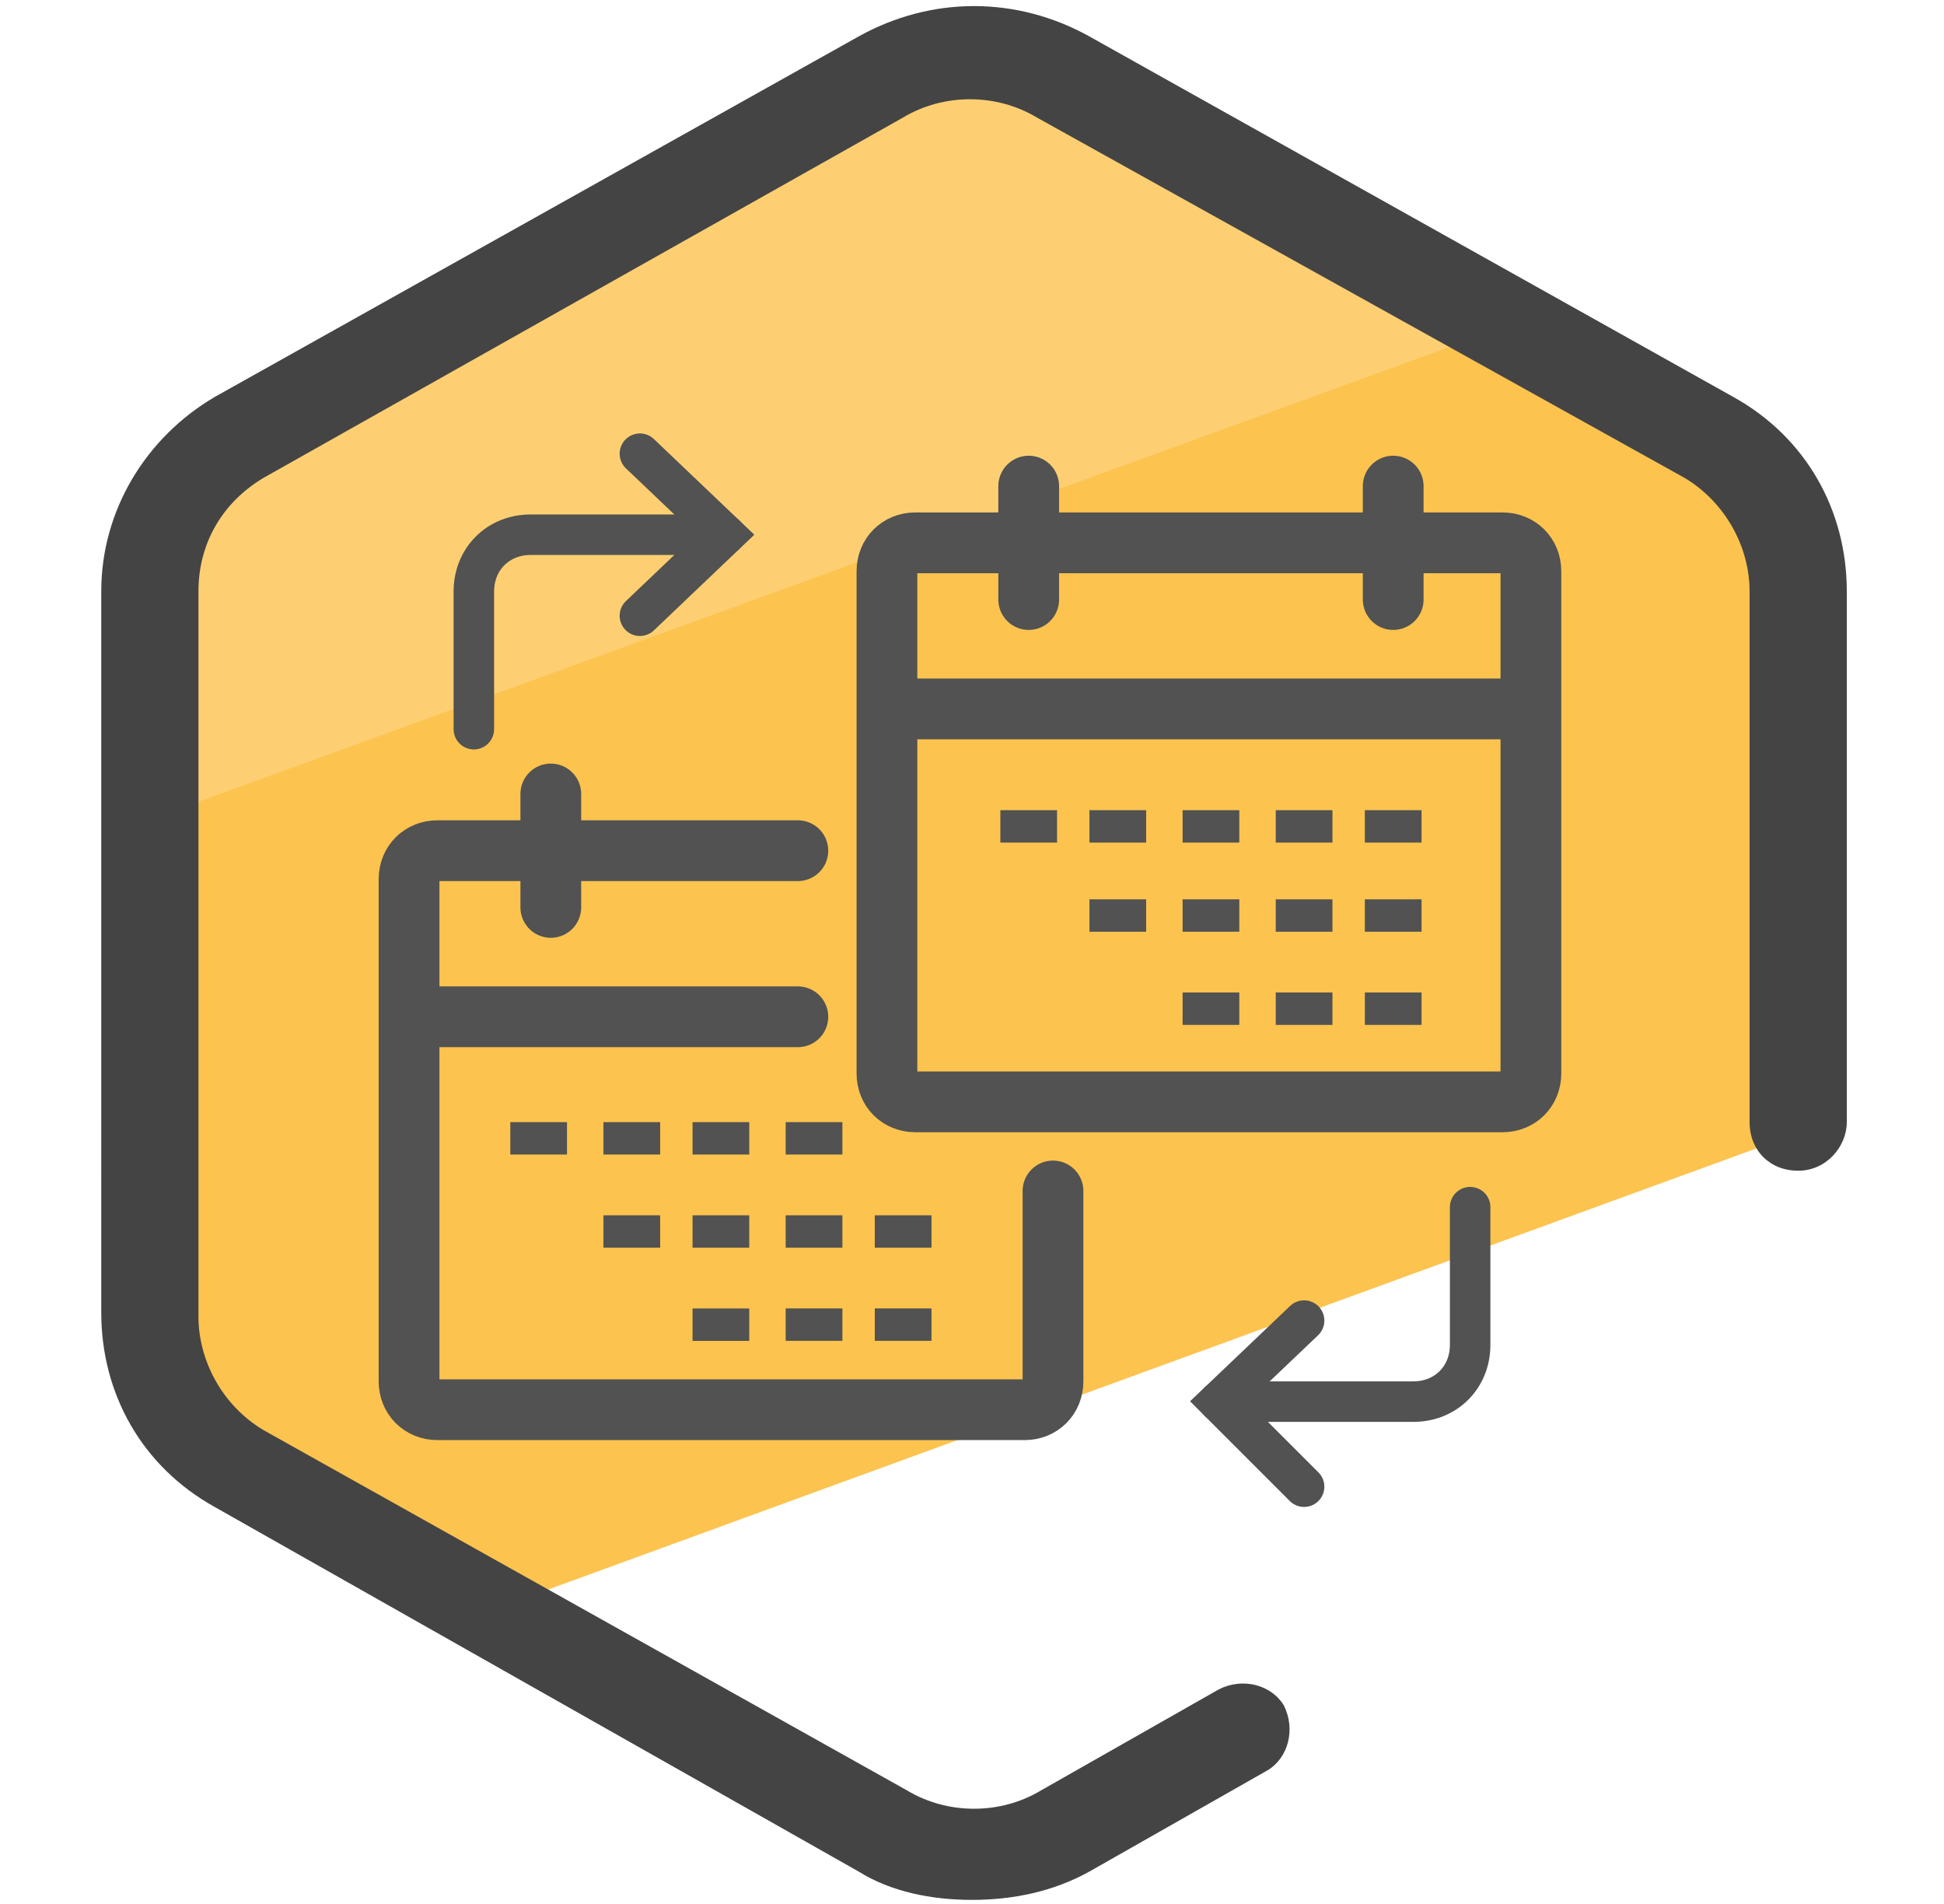 <svg xmlns="http://www.w3.org/2000/svg" id="Layer_1" x="0" y="0" version="1.1" viewBox="0 0 48 47" xml:space="preserve"><style>.st3,.st4{fill:none;stroke:#515251;stroke-width:1.5;stroke-linejoin:round;stroke-miterlimit:10}.st4,.st6{stroke-linecap:round}.st6{fill:none;stroke:#515251;stroke-miterlimit:10}</style><switch><g><path fill="#fdcf72" d="M43.4 11.8c-.2-.4-.3-.7-.4-.8-.1-.1-.3-.2-.4-.3-2.6-2.1-6.1-4.1-9.1-5.5-.3-.2-.5-.4-.7-.5h-.4c-1.4 0-2.4-.6-3-1.4-.6-.1-1.1-.4-1.5-.8-1.1-.1-1.9-.6-2.5-1.3-3.3.8-6.6 2.3-9.5 3.8-2.5 1.3-4.7 3.1-7.2 4.5-1.6 1-3.4 1.9-5.1 2.9-.2 2.2.5 5.3.3 7.1-.3 3.1-.6 6.3-.9 9.4.2.4.3.9.3 1.4l41.4-15.1v-.8c-.6-.7-.7-1.5-1.3-2.6z"/><path fill="#fcc34f" d="M45.1 23.3c0-.3.1-.5.2-.7-.4-1-.3-2.1.1-3.1-.5-1-.6-2.2-.3-3.3-.5-1.1-.6-2.4-.1-3.5-.7-.3-1.2-.9-1.6-1.5-.6-.3-1.1-.8-1.4-1.4h-.8c-1.6 0-2.7-.9-3.3-2L3.5 20.3c.1.4.2.8.2 1.3 0 2.2 0 4.4-.1 6.6 0 .8-.3 1.5-.7 2.1.1.1.1.3.2.4.3.8.2 1.6-.1 2.3.6 1 1.1 2.1 1.6 3.1v.1c1.3.2 2.6.6 3.8 1.3.7.4 2.2 2 2.5 2.7l33.7-12.3c-.6-1.4-.5-3.3.5-4.6z"/><path fill="#444" d="M24 46.9c-1 0-2-.2-2.8-.7l-15.9-9c-1.8-1-2.8-2.8-2.8-4.8V14.6c0-2 1.1-3.8 2.8-4.8L21.2.9c1.8-1 3.9-1 5.7 0l15.9 8.9c1.8 1 2.8 2.8 2.8 4.8v13.1c0 .6-.5 1.2-1.2 1.2s-1.2-.5-1.2-1.2V14.6c0-1.1-.6-2.2-1.6-2.8l-16-8.9c-1-.6-2.3-.6-3.3 0L6.5 11.8c-1 .6-1.6 1.6-1.6 2.8v17.9c0 1.1.6 2.2 1.6 2.8l15.9 8.9c1 .6 2.3.6 3.3 0l4.4-2.5c.6-.3 1.3-.1 1.6.4.3.6.1 1.3-.4 1.6l-4.4 2.5c-.9.5-1.9.7-2.9.7z"/><path d="M25.4 13.4h-2.8c-.4 0-.7.3-.7.7v12.4c0 .4.3.7.7.7h14.5c.4 0 .7-.3.7-.7V14.1c0-.4-.3-.7-.7-.7H25.4" class="st3"/><path d="M25.4 12v2.8m9-2.8v2.8" class="st4"/><path d="M37.8 17.5H21.9" class="st3"/><path d="M19.7 21h-6.1m0 0h-2.8c-.4 0-.7.3-.7.7v12.4c0 .4.3.7.7.7h14.5c.4 0 .7-.3.7-.7v-4.7m-12.4-9.8v2.8m6.1 2.7h-9.5" class="st4"/><path fill="#515251" d="M31.5 20h1.4v.8h-1.4zm2.2 0h1.4v.8h-1.4zm-6.8 0h1.4v.8h-1.4zm-2.2 0h1.4v.8h-1.4zm9 2.2h1.4v.8h-1.4zm-2.2 0h1.4v.8h-1.4zm-4.6 0h1.4v.8h-1.4zm6.8 2.3h1.4v.8h-1.4zm-2.2 0h1.4v.8h-1.4zM29.2 20h1.4v.8h-1.4zm0 2.2h1.4v.8h-1.4zm0 2.3h1.4v.8h-1.4zm-9.8 3.2h1.4v.8h-1.4zm-4.5 0h1.4v.8h-1.4zm-2.3 0H14v.8h-1.4zm9 2.3H23v.8h-1.4zm-2.2 0h1.4v.8h-1.4zm-4.5 0h1.4v.8h-1.4zm6.7 2.3H23v.8h-1.4zm-2.2 0h1.4v.8h-1.4zm-2.3-4.6h1.4v.8h-1.4zm0 2.3h1.4v.8h-1.4zm0 2.3h1.4v.8h-1.4z"/><path d="M30.1 34.6h4.8c.8 0 1.4-.6 1.4-1.4v-3.4" class="st6"/><path d="M32.2 36.7l-2.1-2.1 2.1-2M17.9 13.2h-4.8c-.8 0-1.4.6-1.4 1.4V18" class="st6"/><path d="M15.8 11.2l2.1 2-2.1 2" class="st6"/></g></switch></svg>